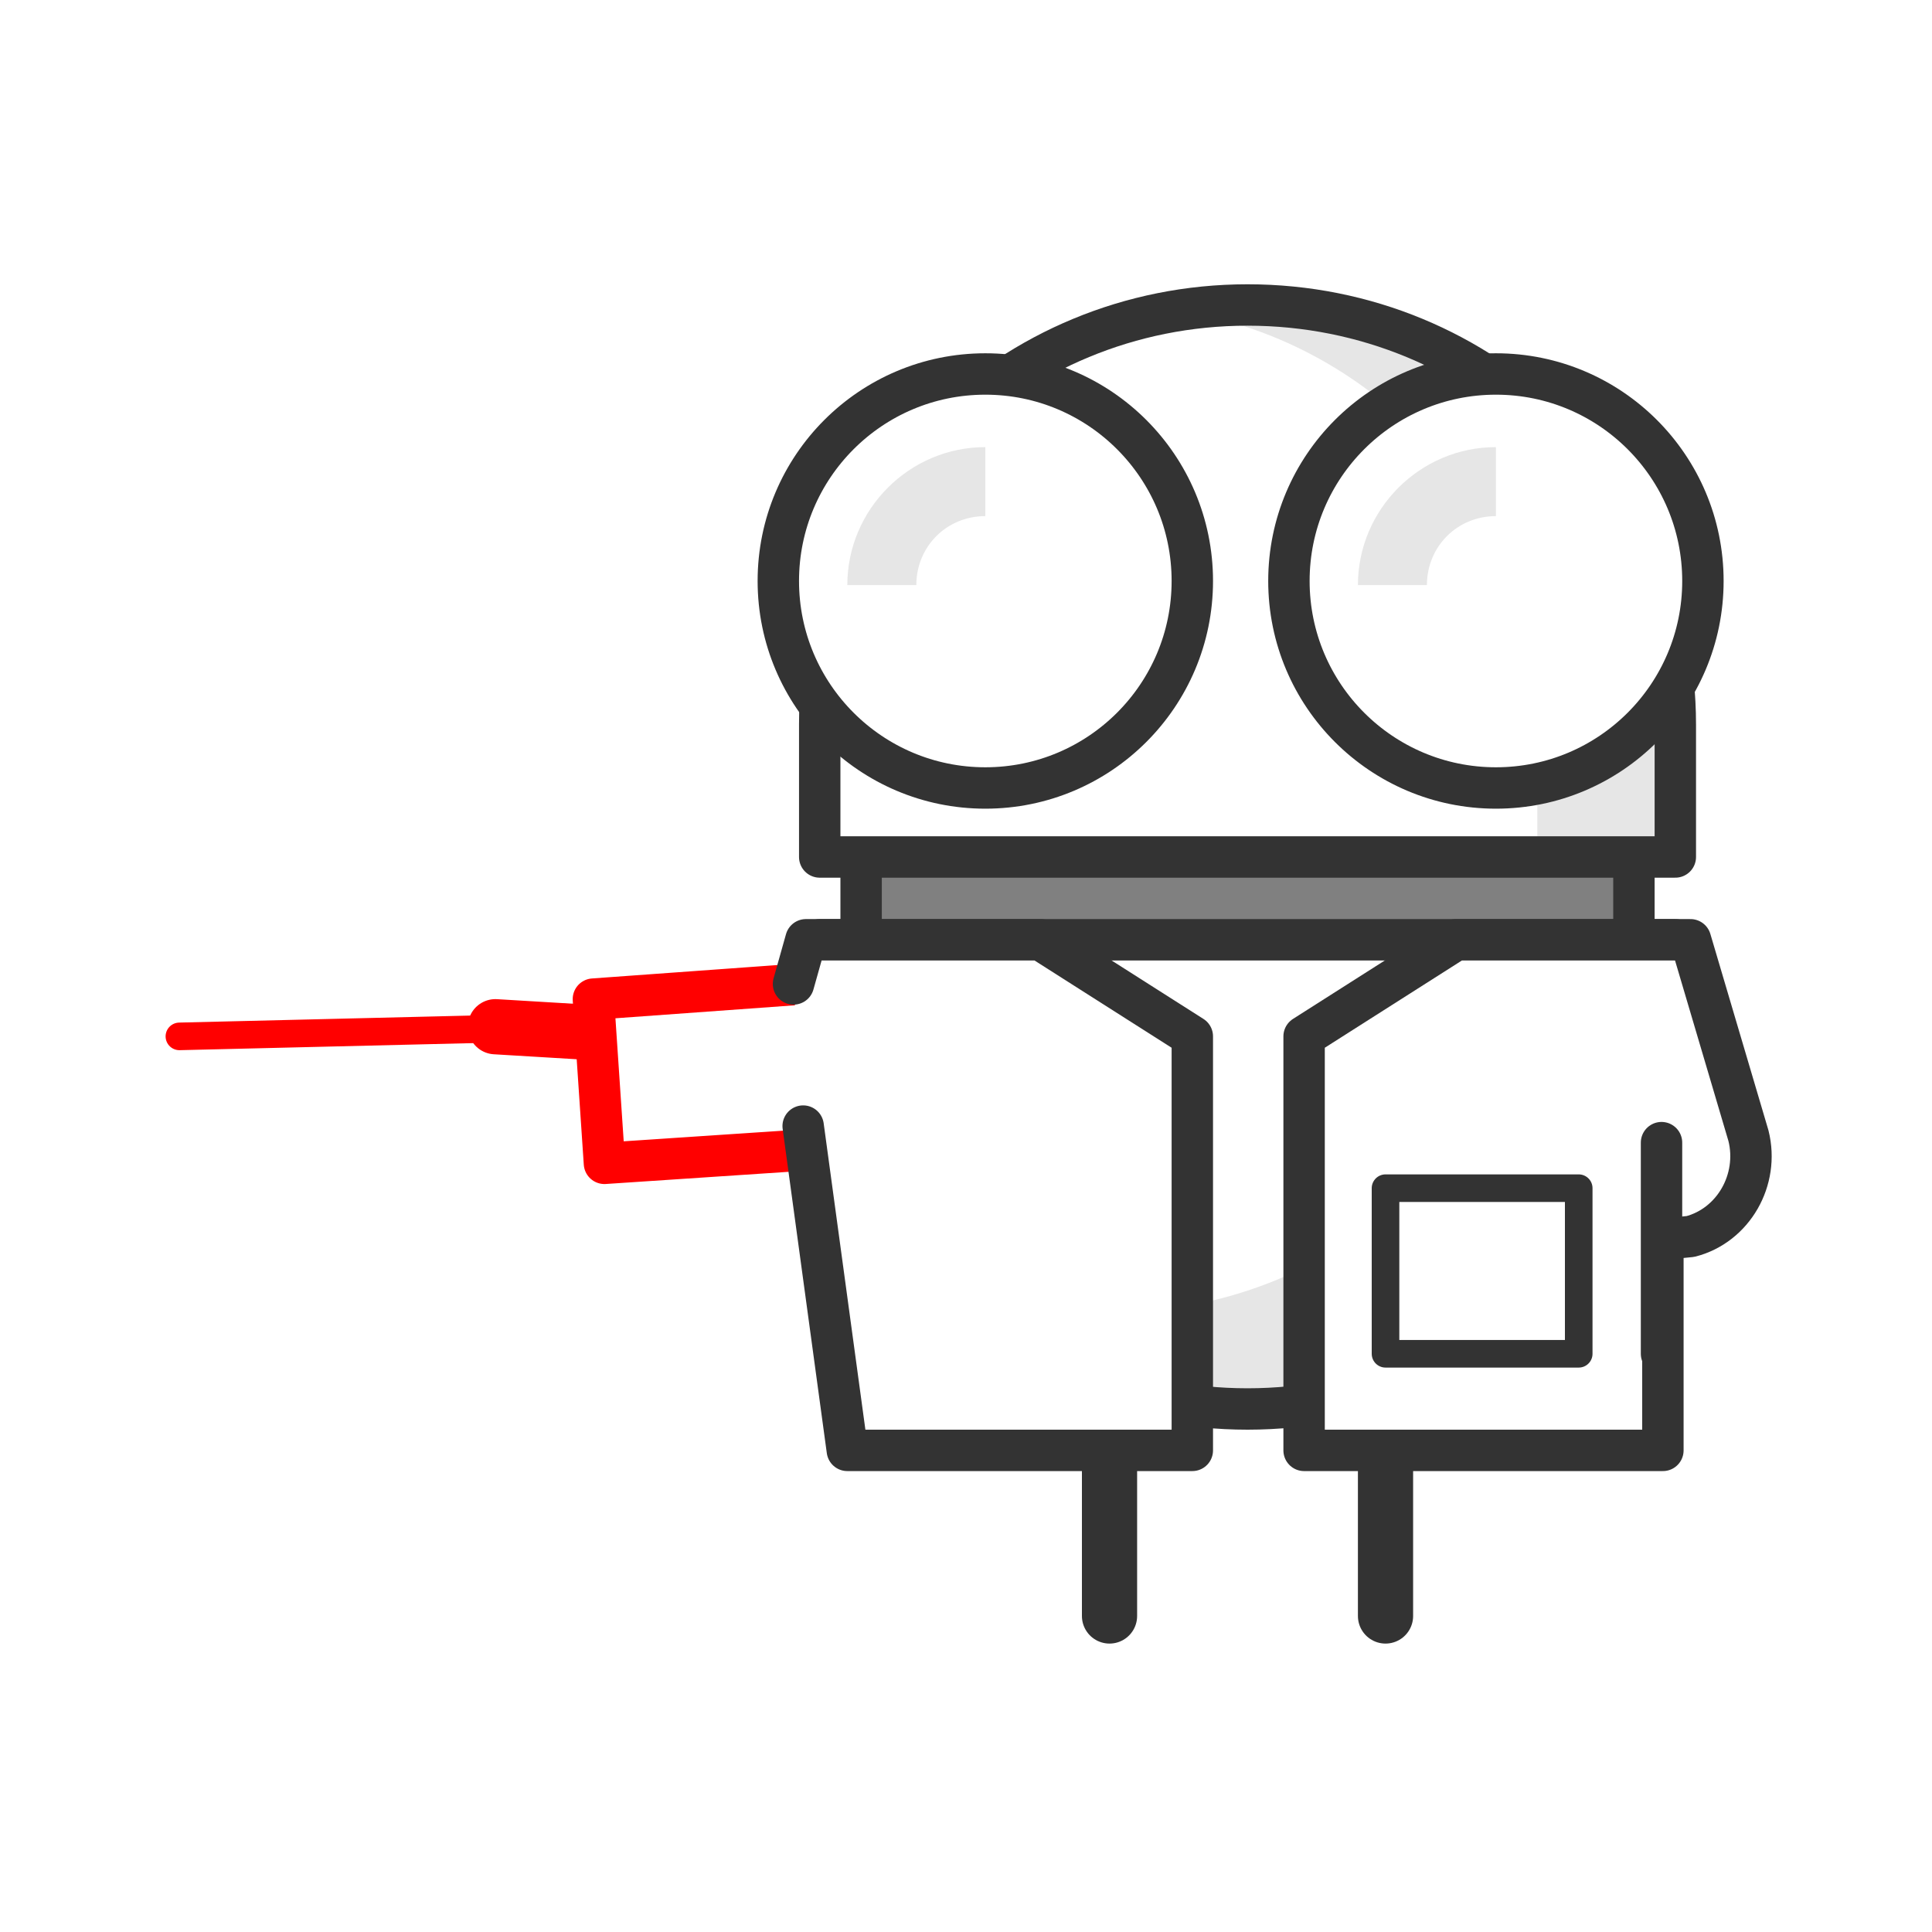 <?xml version="1.0" encoding="utf-8"?>
<!-- Generator: Adobe Illustrator 23.0.2, SVG Export Plug-In . SVG Version: 6.00 Build 0)  -->
<svg version="1.1" id="Layer_1" xmlns="http://www.w3.org/2000/svg" xmlns:xlink="http://www.w3.org/1999/xlink" x="0px" y="0px"
	 viewBox="0 0 140 140" style="enable-background:new 0 0 140 140;" xml:space="preserve">
<style type="text/css">
	.st0{fill:none;stroke:#FF0000;stroke-width:2;stroke-linecap:round;stroke-linejoin:round;stroke-miterlimit:10;}
	.st1{fill:none;stroke:#FF0000;stroke-width:4;stroke-linecap:round;stroke-linejoin:round;stroke-miterlimit:10;}
	.st2{fill:#FFFFFF;stroke:#FF0000;stroke-width:3;stroke-linecap:round;stroke-linejoin:round;stroke-miterlimit:10;}
	.st3{fill:#808080;stroke:#333333;stroke-width:3;stroke-linecap:round;stroke-linejoin:round;stroke-miterlimit:10;}
	.st4{fill:#FFFFFF;}
	.st5{fill:#E6E6E6;}
	.st6{fill:none;stroke:#333333;stroke-width:4;stroke-linecap:round;stroke-linejoin:round;stroke-miterlimit:10;}
	.st7{fill:none;stroke:#333333;stroke-width:3;stroke-linecap:round;stroke-linejoin:round;stroke-miterlimit:10;}
	.st8{fill:#FFFFFF;stroke:#333333;stroke-width:3;stroke-linecap:round;stroke-linejoin:round;stroke-miterlimit:10;}
	.st9{fill:#FFFFFF;stroke:#333333;stroke-width:2;stroke-linecap:round;stroke-linejoin:round;stroke-miterlimit:10;}
</style>
<g>
	<line class="st0" x1="37.9" y1="74.5" x2="13" y2="75.1"/>
	<line class="st1" x1="35.9" y1="74.4" x2="45.9" y2="75"/>
	<polyline class="st2" points="58.2,71.3 43,72.4 43.8,84.3 61.8,83.1 	"/>
</g>
<g>
	<rect x="62.4" y="59.1" class="st3" width="56" height="10"/>
	<path class="st4" d="M90.4,102.1c17.1,0,31-13.6,31-30.4v-3.6h-62v3.6C59.4,88.5,73.3,102.1,90.4,102.1z"/>
	<path class="st5" d="M111.3,68.1c-1.7,15.2-14.8,27-30.8,27c-4.5,0-8.8-0.9-12.6-2.6c5.7,5.9,13.7,9.6,22.6,9.6
		c17.1,0,31-13.6,31-30.4v-3.6H111.3z"/>
	<path class="st4" d="M90.4,22.1c-17.1,0-31,13.6-31,30.4v9.6h62v-9.6C121.4,35.7,107.6,22.1,90.4,22.1z"/>
	<path class="st5" d="M90.4,22.1c-1.7,0-3.4,0.1-5,0.4c14.7,2.3,26,14.9,26,30v9.6h10v-9.6C121.4,35.7,107.6,22.1,90.4,22.1z"/>
	<line class="st6" x1="100.4" y1="97.1" x2="100.4" y2="117.1"/>
	<line class="st6" x1="80.4" y1="97.1" x2="80.4" y2="117.1"/>
	<path class="st7" d="M90.4,22.1c-17.1,0-31,13.6-31,30.4v9.6h62v-9.6C121.4,35.7,107.6,22.1,90.4,22.1z"/>
	<path class="st7" d="M90.4,102.1c17.1,0,31-13.6,31-30.4v-3.6h-62v3.6C59.4,88.5,73.3,102.1,90.4,102.1z"/>
	<polyline class="st8" points="58.2,81.6 61.4,105.1 86.4,105.1 86.4,75.1 75.4,68.1 58.4,68.1 57.5,71.3 	"/>
	<path class="st8" d="M126.7,82.3l-4.2-14.2l0,0h-17l-11,7v30h26V89.8l2-0.2C125.6,88.8,127.5,85.5,126.7,82.3z"/>
	<circle class="st8" cx="108.4" cy="42.1" r="15"/>
	<g>
		<path class="st5" d="M98.4,42.4h5c0-2.8,2.2-5,5-5v-5C102.9,32.4,98.4,36.9,98.4,42.4z"/>
	</g>
	<circle class="st8" cx="71.4" cy="42.1" r="15"/>
	<g>
		<path class="st5" d="M61.4,42.4h5c0-2.8,2.2-5,5-5v-5C65.9,32.4,61.4,36.9,61.4,42.4z"/>
	</g>
	<rect x="100.4" y="86.1" class="st9" width="14" height="12"/>
	<line class="st7" x1="120.4" y1="98.1" x2="120.4" y2="82.8"/>
</g>
</svg>
